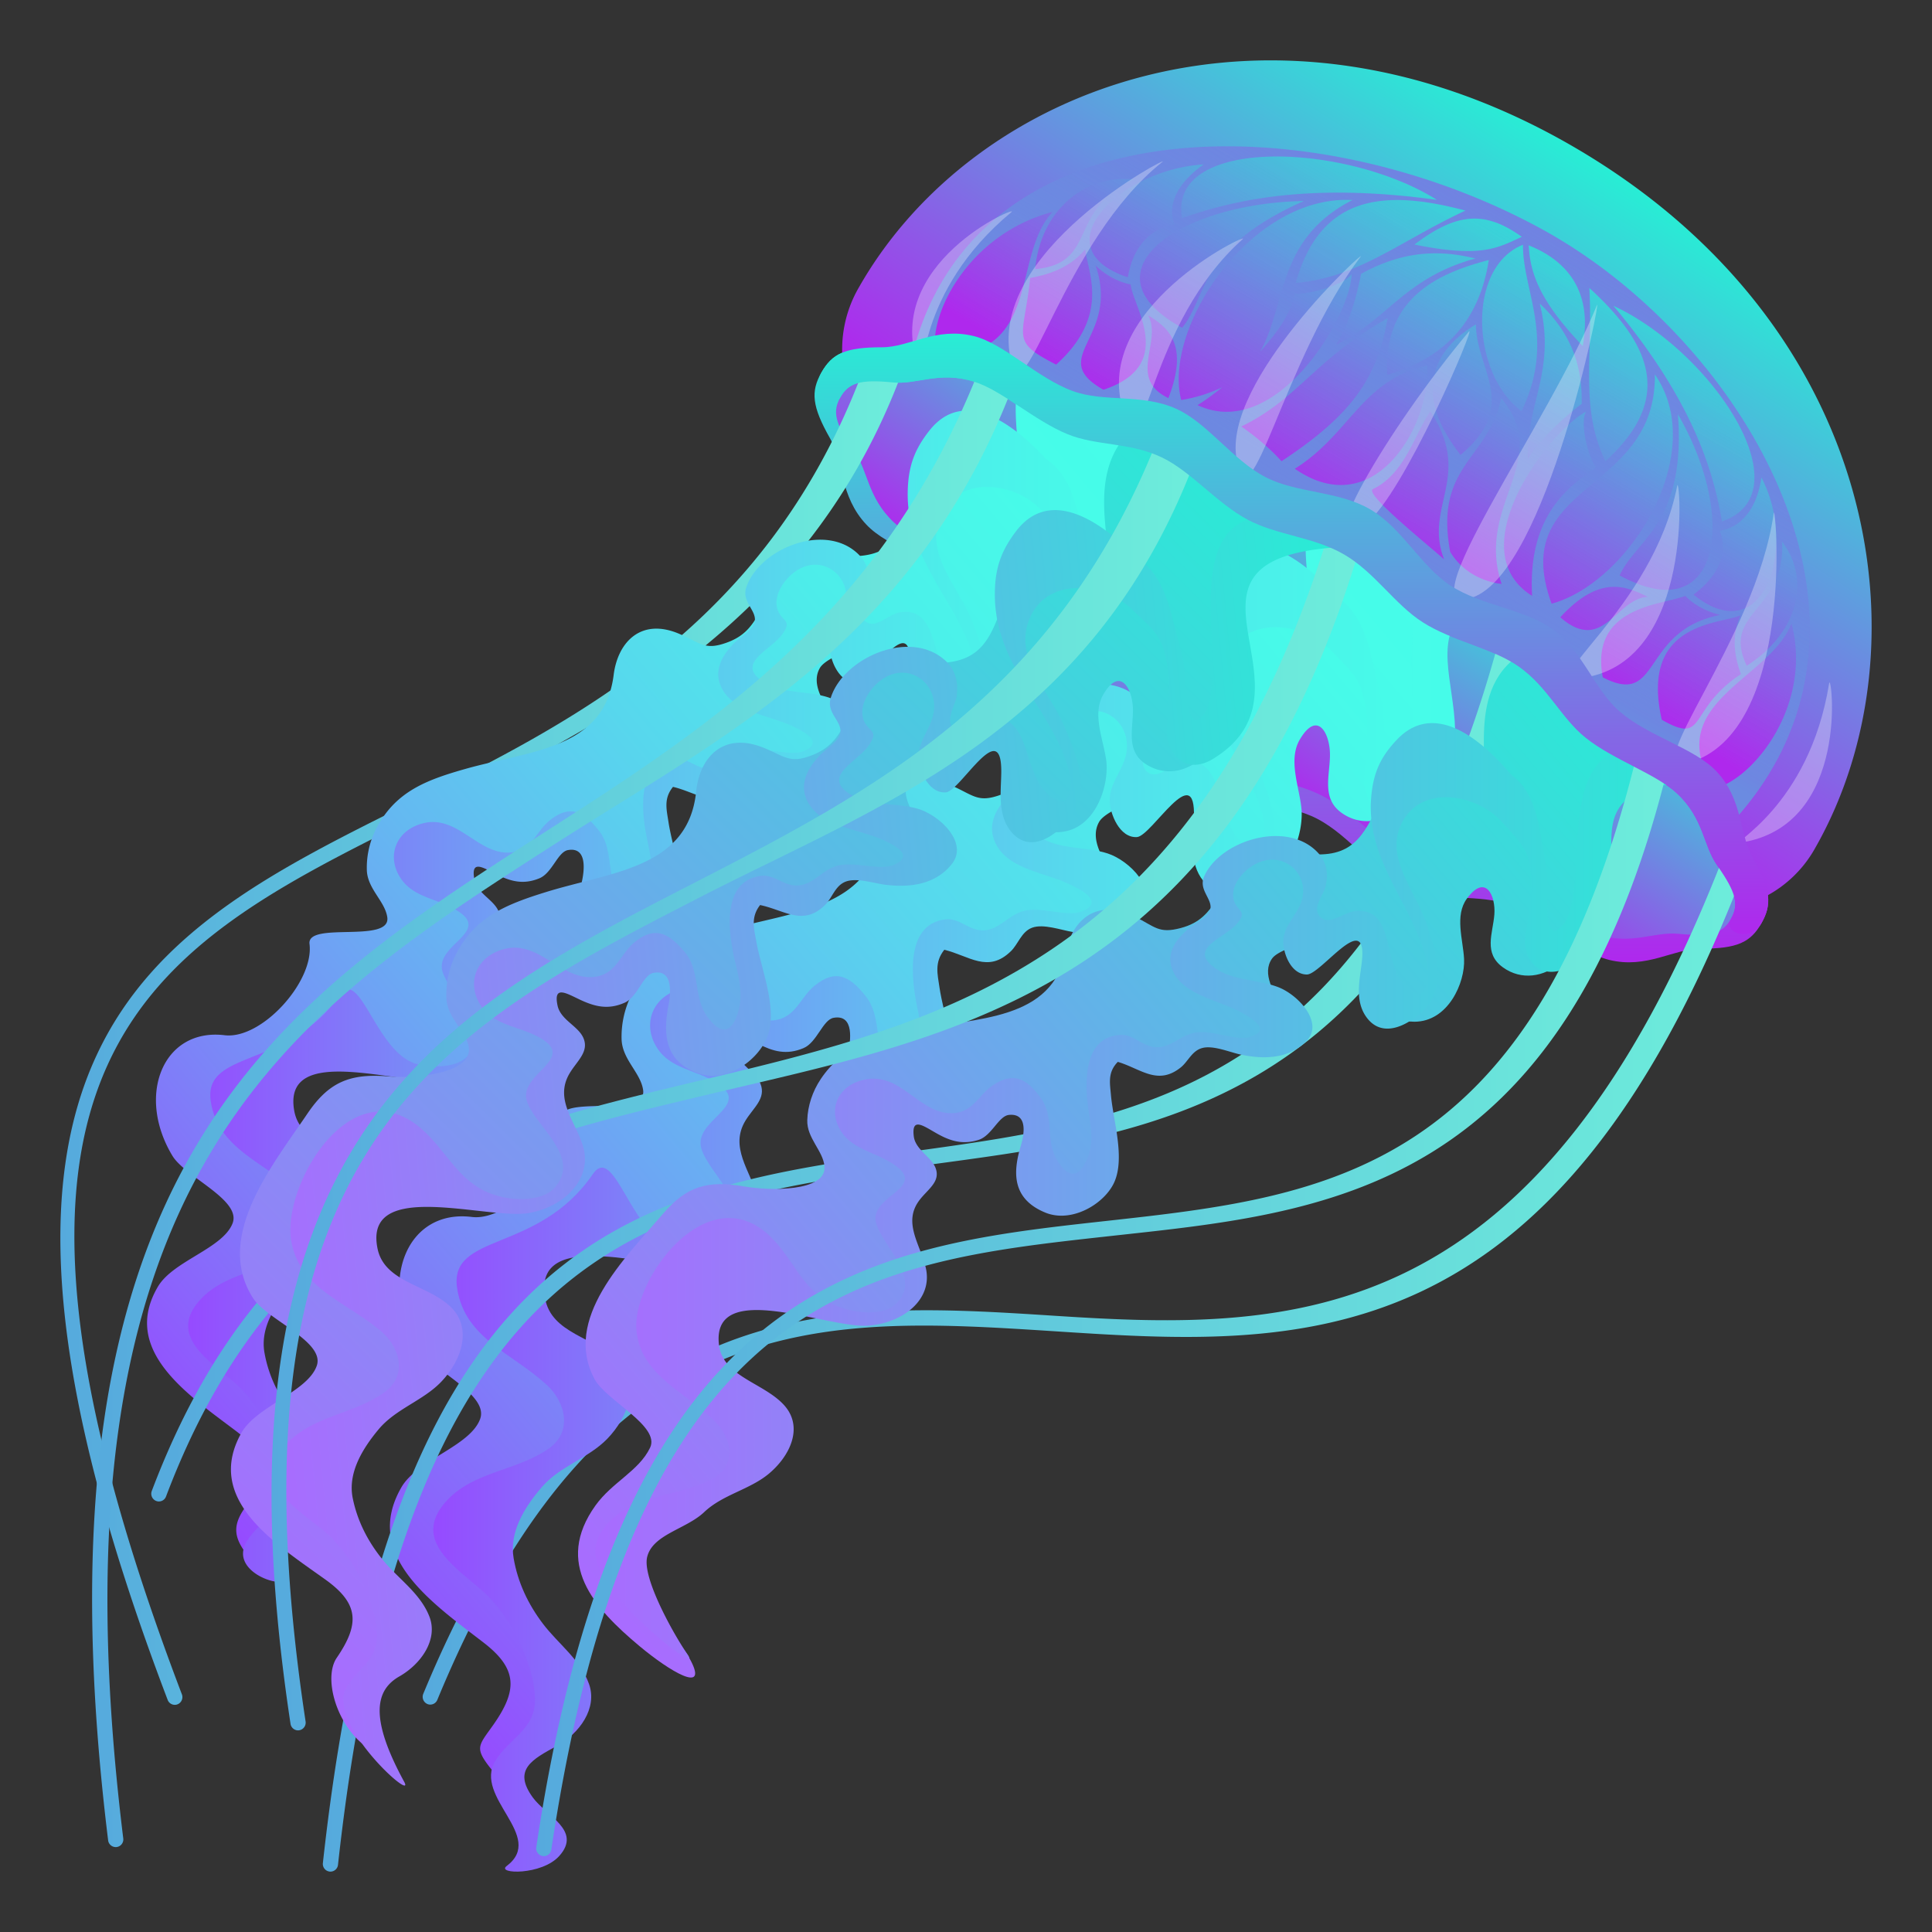 <svg xmlns="http://www.w3.org/2000/svg" xml:space="preserve" style="enable-background:new 0 0 64 64" viewBox="0 0 64 64"><rect x="0" y="0" width="64" height="64" fill="#333333" stroke="none"/><linearGradient id="a" x1="-393.223" x2="-393.223" y1="31.877" y2="11.052" gradientTransform="matrix(-1 0 0 1 -350.445 0)" gradientUnits="userSpaceOnUse"><stop offset="0" style="stop-color:#af28ed"/><stop offset="1" style="stop-color:#28edd5"/></linearGradient><path d="M27.21 12.341c-.356.627-.32 1.116.292 2.19.449.786.31 1.903 1.197 2.847.716.763 2.236 1.15 3.197 1.976.843.722 1.207 1.972 2.21 2.716.92.68 2.381.792 3.416 1.47.972.639 1.587 1.896 2.645 2.516 1.058.62 2.437.531 3.467 1.067 1.096.57 1.921 1.799 2.961 2.266 1.137.51 2.386.206 3.424.585 1.185.433 2.276 1.575 3.286 1.824 1.249.307 2.134-.373 3.03-.372 1.221.002 1.656-.212 2.012-.838.357-.626.321-1.116-.291-2.19-.45-.785-.31-1.903-1.197-2.847-.717-.763-2.236-1.15-3.198-1.975-.842-.723-1.206-1.972-2.21-2.716-.919-.681-2.38-.792-3.415-1.471-.972-.638-1.587-1.895-2.646-2.516-1.057-.62-2.436-.53-3.466-1.066-1.096-.57-1.922-1.8-2.962-2.266-1.137-.511-2.385-.206-3.423-.585-1.185-.433-2.276-1.576-3.286-1.824-1.25-.308-2.134.373-3.03.372-1.222-.002-1.657.211-2.013.838z" style="fill:url(#a)"/><linearGradient id="b" x1="-396.538" x2="-390.976" y1="16.443" y2="24.943" gradientTransform="matrix(-1 0 0 1 -350.445 0)" gradientUnits="userSpaceOnUse"><stop offset="0" style="stop-color:#28edd5"/><stop offset="1" style="stop-color:#af28ed"/></linearGradient><path d="M27.84 13.158c-.266.467-.193.86.449 1.77.47.665.442 1.543 1.318 2.373.708.671 2.104 1.114 3.038 1.856.817.65 1.25 1.678 2.215 2.36.883.623 2.204.84 3.19 1.472.927.595 1.586 1.65 2.589 2.238 1.002.587 2.231.638 3.201 1.156 1.032.55 1.878 1.602 2.851 2.067 1.064.507 2.158.374 3.121.768 1.1.45 2.177 1.456 3.105 1.743 1.147.355 1.882-.109 2.685-.028 1.097.109 1.469-.023 1.734-.49.266-.467.193-.86-.45-1.77-.47-.665-.44-1.543-1.317-2.374-.708-.67-2.105-1.114-3.038-1.856-.817-.65-1.251-1.677-2.215-2.358-.883-.624-2.204-.842-3.19-1.474-.927-.594-1.586-1.65-2.589-2.237-1.002-.587-2.232-.639-3.201-1.156-1.033-.55-1.878-1.603-2.851-2.067-1.064-.507-2.158-.375-3.122-.768-1.1-.45-2.177-1.456-3.104-1.743-1.147-.356-1.882.108-2.685.028-1.097-.11-1.469.022-1.735.49z" style="fill:url(#b)"/><linearGradient id="c" x1="-408.123" x2="-364.446" y1="42.423" y2="42.423" gradientTransform="matrix(-1 0 0 1 -350.445 0)" gradientUnits="userSpaceOnUse"><stop offset="0" style="stop-color:#6deddb"/><stop offset="1" style="stop-color:#56aadd"/></linearGradient><path d="M14.254 56.467a.252.252 0 0 0 .233-.157c5.447-13.178 12.72-12.706 20.422-12.212 8.123.53 16.526 1.067 22.767-15.009.051-.132-.544-.826-.595-.694-6.107 15.73-14.197 15.708-22.14 15.192-7.544-.486-15.335-.988-20.92 12.524a.26.26 0 0 0 .135.336.24.24 0 0 0 .098.02z" style="fill:url(#c)"/><linearGradient id="d" x1="-380.21" x2="-352.445" y1="34.477" y2="34.477" gradientTransform="matrix(-1 0 0 1 -350.445 0)" gradientUnits="userSpaceOnUse"><stop offset="0" style="stop-color:#6deddb"/><stop offset="1" style="stop-color:#56aadd"/></linearGradient><path d="M5.79 56.475a.24.24 0 0 0 .09-.017c.13-.051.196-.2.145-.332-8.065-21.188-1.104-24.65 7.711-29.036 5.603-2.787 12.764-6.04 16.028-14.452.051-.132-1.231-.226-1.28-.094-3.193 8.228-9.45 11.34-14.97 14.087-8.688 4.32-16.193 8.054-7.96 29.68a.252.252 0 0 0 .236.164z" style="fill:url(#d)"/><linearGradient id="e" x1="-261.807" x2="-245.849" y1="-179.643" y2="-129.521" gradientTransform="scale(-1 1) rotate(-32.338 186.224 -443.283)" gradientUnits="userSpaceOnUse"><stop offset="0" style="stop-color:#45ffe8"/><stop offset=".136" style="stop-color:#47fbe9"/><stop offset=".285" style="stop-color:#4dedea"/><stop offset=".441" style="stop-color:#57d7ed"/><stop offset=".601" style="stop-color:#64b9f1"/><stop offset=".764" style="stop-color:#7691f6"/><stop offset=".928" style="stop-color:#8c61fc"/><stop offset="1" style="stop-color:#964aff"/></linearGradient><path d="M16.936 60.004c.139-.669-.41-1.052-.776-1.544-.436-.585-.273-.676.184-1.326.807-1.148.801-1.854-.325-2.721-1.704-1.313-4.022-2.89-2.723-5.142.532-.922 2.27-1.359 2.607-2.26.313-.835-1.649-1.638-2.1-2.403-1.273-2.153-.328-4.561 1.822-4.295 1.292.159 3.128-1.91 2.965-3.252-.1-.817 2.854-.003 2.714-.955-.084-.574-.69-1.006-.713-1.675a3.103 3.103 0 0 1 .37-1.559c.672-1.252 1.717-1.658 3.083-2.051 2.25-.648 4.842-.702 5.166-3.346.145-1.186.97-2.053 2.312-1.454.739.33.876.58 1.626.307.67-.243.914-.638 1.227-1.203.706-1.273.99-2.056 2.693-1.9 1.71.156 2.144-.535 2.636-1.877.52-1.423 1.843-1.748 3.42-1.477.696.12-.842-3.278 1.432-4.745 2.067-1.334 7.934 4.468 6.153 4.069-3.284-.736-3.41 2.826-3.302 4.33.08 1.135-.038 2.193-.94 3.129-.523.542-1.298.755-1.984.301-.719-.475-.433-1.235-.426-1.935.007-.713-.408-1.517-.996-.527-.393.662-.033 1.54.047 2.25.1.876-.401 2.376-1.581 2.46-.917.067-1.495-.504-1.722-1.256-.121-.401.023-1.261-.296-1.568-.443-.425-2.79.308-3.097.844-.674 1.177 1.975 2.71.027 3.153-.618.14-1.131.009-1.723.065-.747.072-1.088.55-1.72.787-.57.214-1.53-.172-2.01.304-.4.396-.215 1.286-.16 1.756.126 1.061.681 3.217-1.207 3.286-2.548.094-.38-2.357-1.587-3.09-.695-.42-1.232.466-1.802.679-.789.295-1.156-.14-1.891-.282-1.144-.222-1.405.47-.764 1.183.712.794 1.234.66.823 1.653-.357.86-.414 1.197-.005 1.998.352.692.618 1.166.293 1.94-.652 1.55-2.868 1.005-4.313.887-.917-.075-1.952-.058-2.69.528-1.005.799-.22 1.672.43 2.414.67.761 1.941 1.782 1.532 2.75-.332.784-1.265 1.349-1.847 1.971-.677.724-1.571 1.347-1.449 2.343.139 1.131.94 2.301 1.5 3.288.666 1.17 1.133 1.623.209 2.605-.488.518-1.247 1.244-1.122 2.563z" style="fill:url(#e)"/><linearGradient id="f" x1="-272.894" x2="-241.773" y1="-161.92" y2="-142.216" gradientTransform="scale(-1 1) rotate(-32.338 186.224 -443.283)" gradientUnits="userSpaceOnUse"><stop offset="0" style="stop-color:#45ffe8"/><stop offset=".136" style="stop-color:#47fbe9"/><stop offset=".285" style="stop-color:#4dedea"/><stop offset=".441" style="stop-color:#57d7ed"/><stop offset=".601" style="stop-color:#64b9f1"/><stop offset=".764" style="stop-color:#7691f6"/><stop offset=".928" style="stop-color:#8c61fc"/><stop offset="1" style="stop-color:#964aff"/></linearGradient><path d="M18.525 61.483c.762-.846-.423-1.32-.874-1.938-.675-.926-.022-1.26.795-1.71.762-.419 1.348-1.254 1.067-2.047-.291-.82-1.02-1.33-1.527-1.998-.494-.65-.834-1.374-.971-2.17-.148-.859.345-1.673.934-2.358.602-.7 1.534-.95 2.162-1.594.703-.721 1.11-1.838.352-2.6-.768-.77-2.2-.893-2.406-2.058-.437-2.472 3.766-.875 5.17-1.1 1.206-.193 2.181-1.144 1.86-2.287-.243-.859-.926-1.624-.392-2.502.26-.427.688-.731.498-1.216-.166-.426-.756-.644-.848-1.149-.129-.713.302-.418.767-.179.497.255.944.381 1.506.143.447-.189.638-.94.997-1.004.705-.126.552.807.486 1.12-.206.974-.202 1.983 1.015 2.416.948.336 2.046-.476 2.333-1.305.326-.942-.19-2.299-.328-3.24-.064-.438-.172-.828.16-1.244.816.193 1.444.792 2.208.045.244-.238.346-.644.7-.776.372-.14.968.08 1.341.14.852.133 1.708.034 2.272-.657.595-.729-.385-1.709-1.111-1.944-.767-.249-1.651-.105-2.329-.601-.853-.626.316-1.074.714-1.616.405-.553-.002-.468-.145-.915-.133-.412.124-.908.47-1.225.948-.87 2.096-.05 1.913 1.023-.1.581-.562.985-.554 1.587.005.424.326 1.244.904 1.205.49-.034 1.958-2.626 1.886-.632-.024.664-.175 1.486.31 2.082.617.76 1.488.148 1.964-.432.762-.93.287-2.18-.09-3.164-.49-1.276-1.704-2.435-1.093-3.807.638-1.433 2.56-1.164 3.467-.208.383.403.827.764 1.002 1.302.31.956.144 1.882.079 2.85-.055.818.562 1.675 1.555 1.082 3.878-2.317-1.95-6.923 4.315-7.2.273-.012.047-.483-.154-.676-6.291-2.44-3.093 5.195-4.583 6.47-.52.446-.432-1.546-.535-2.058-.05-.253-.102-.493-.158-.738-.065-.289-.13-.57-.199-.859-.17-.71-.453-1.514-1.124-1.96-1.192-1.316-2.885-2.539-4.068-1.016-.517.665-.726 1.244-.758 2.077-.058 1.474.54 2.567 1.276 3.85.397.69 1.647 2.775.903 3.48-1.566-.352-.836-3.128-2.41-2.936-.45.055-.906.65-1.263.316-.322-.3.069-.837.116-1.138.063-.407.01-.848-.285-1.173-1.146-1.262-3.506-.286-3.975 1.108-.166.494.302.783.3 1.152-.003.345-.477.582-.738.854-.472.494-.747 1.078-.357 1.703.464.745 1.577.858 2.357 1.221.44.205 1.19.602.431.914-.467.193-1.333-.163-1.901-.022-.504.124-.764.553-1.24.637-.546.096-.877-.41-1.365-.354-1.41.158-1.108 2.11-.946 2.908.138.684.275 1.25.021 1.913-.242.632-.609.6-1.007-.01-.462-.708-.182-1.585-.715-2.26-.524-.663-.991-.932-1.71-.343-.462.38-.623 1.07-1.35 1.138-1.131.106-1.842-1.34-3.046-1.043-.93.228-1.282 1.098-.869 1.855.456.837 1.384.8 2.119 1.316 1.047.735-.882 1.185-.589 2.13.276.887 1.81 1.97.857 3.008-.373.407-1.171.407-1.708.285-1.471-.334-2.02-3.521-2.751-2.453-1.815 2.65-4.803 1.909-4.487 3.81.271 1.634 1.796 2.103 2.952 3.156.627.57.882 1.541.093 2.11-1.055.76-2.546.758-3.442 1.79-1.11 1.276.356 2.151 1.282 2.984.898.807 1.648 2.359 1.69 3.495.037 1.038-.848 1.327-1.312 2.084-.745 1.213 1.678 2.504.373 3.487-.357.269 1.16.315 1.74-.33z" style="fill:url(#f)"/><linearGradient id="g" x1="-250.116" x2="-235.23" y1="-178.36" y2="-131.602" gradientTransform="scale(-1 1) rotate(-32.338 186.224 -443.283)" gradientUnits="userSpaceOnUse"><stop offset="0" style="stop-color:#45ffe8"/><stop offset=".136" style="stop-color:#47fbe9"/><stop offset=".285" style="stop-color:#4dedea"/><stop offset=".441" style="stop-color:#57d7ed"/><stop offset=".601" style="stop-color:#64b9f1"/><stop offset=".764" style="stop-color:#7691f6"/><stop offset=".928" style="stop-color:#8c61fc"/><stop offset="1" style="stop-color:#964aff"/></linearGradient><path d="M8.167 51.48c-.413-.544-.477-.943-.044-1.548.765-1.066.76-1.723-.308-2.53-1.617-1.22-3.816-2.686-2.584-4.78.504-.857 2.153-1.263 2.474-2.1.297-.777-1.565-1.524-1.994-2.236-1.207-2.001-.31-4.24 1.73-3.993 1.225.148 2.968-1.776 2.812-3.023-.094-.76 2.708-.003 2.576-.888-.08-.534-.656-.935-.677-1.557a2.84 2.84 0 0 1 .35-1.45c.638-1.164 1.63-1.541 2.926-1.907 2.134-.602 4.593-.652 4.9-3.11.139-1.103.922-1.909 2.195-1.352.7.306.83.539 1.542.285.635-.226.867-.593 1.164-1.118.67-1.184.94-1.911 2.555-1.767 1.623.146 2.035-.497 2.5-1.745.495-1.323 1.75-1.625 3.246-1.373.66.111-.8-3.048 1.358-4.412 1.962-1.24 7.528 4.154 5.837 3.783-3.115-.684-3.234 2.628-3.133 4.026.077 1.056-.036 2.039-.892 2.909-.496.504-1.23.702-1.881.28-.682-.442-.41-1.148-.405-1.8.007-.662-.386-1.41-.944-.489-.373.616-.032 1.432.045 2.092.094.814-.381 2.21-1.501 2.288-.87.061-1.418-.47-1.633-1.168-.115-.373.021-1.173-.281-1.458-.42-.396-2.647.286-2.938.785-.64 1.093 1.874 2.518.025 2.93-.586.13-1.073.009-1.634.061-.71.067-1.032.511-1.633.732-.54.198-1.45-.16-1.906.282-.38.369-.204 1.196-.151 1.633.119.987.645 2.99-1.146 3.055-2.417.087-.36-2.191-1.506-2.872-.659-.392-1.168.432-1.71.63-.748.275-1.096-.13-1.794-.262-1.085-.206-1.332.437-.724 1.1.676.739 1.17.614.78 1.537-.338.8-.392 1.113-.004 1.858.334.643.587 1.084.278 1.803-.618 1.442-2.721.935-4.092.825-.87-.07-1.852-.054-2.552.491-.953.743-.209 1.555.409 2.244.634.708 1.84 1.657 1.453 2.557-.315.729-1.2 1.254-1.753 1.833-.642.673-1.49 1.252-1.375 2.179.132 1.051.893 2.139 1.424 3.056.631 1.089 1.075 1.509.198 2.422-.463.481-1.235 1.718-1.582 1.261z" style="fill:url(#g)"/><linearGradient id="h" x1="-260.678" x2="-231.153" y1="-162.505" y2="-143.811" gradientTransform="scale(-1 1) rotate(-32.338 186.224 -443.283)" gradientUnits="userSpaceOnUse"><stop offset="0" style="stop-color:#45ffe8"/><stop offset=".136" style="stop-color:#47fbe9"/><stop offset=".285" style="stop-color:#4dedea"/><stop offset=".441" style="stop-color:#57d7ed"/><stop offset=".601" style="stop-color:#64b9f1"/><stop offset=".764" style="stop-color:#7691f6"/><stop offset=".928" style="stop-color:#8c61fc"/><stop offset="1" style="stop-color:#964aff"/></linearGradient><path d="M9.363 52.174c-.641-.861-.021-1.171.754-1.59.723-.389 1.28-1.165 1.012-1.902-.276-.762-.968-1.237-1.449-1.858-.468-.605-.79-1.277-.92-2.019-.14-.797.326-1.554.886-2.191.57-.65 1.455-.884 2.05-1.482.667-.67 1.054-1.71.334-2.417-.729-.716-2.087-.83-2.282-1.914-.415-2.299 3.573-.813 4.904-1.022 1.145-.18 2.07-1.064 1.764-2.127-.23-.798-.877-1.51-.37-2.326.246-.397.652-.68.472-1.131-.158-.395-.717-.598-.804-1.068-.123-.663.286-.388.727-.166.472.237.895.354 1.429.133.424-.176.605-.875.946-.934.669-.117.524.75.461 1.04-.196.907-.192 1.846.963 2.247.9.313 1.94-.442 2.213-1.212.31-.876-.18-2.138-.31-3.012-.062-.408-.164-.77.151-1.157.774.179 1.37.736 2.095.042.23-.222.328-.6.663-.722.354-.13.919.075 1.273.13.808.123 1.62.031 2.155-.61.565-.679-.365-1.59-1.054-1.808-.728-.232-1.566-.098-2.209-.56-.81-.58.3-.997.677-1.502.385-.514-.001-.434-.138-.85-.126-.384.118-.845.446-1.14.9-.807 1.99-.046 1.815.952-.094.54-.533.916-.525 1.476.005.394.309 1.156.858 1.12.464-.032 1.857-2.442 1.789-.587-.023.617-.166 1.381.293 1.935.586.706 1.413.137 1.864-.402.724-.864.272-2.027-.085-2.941-.464-1.186-1.617-2.264-1.038-3.54.606-1.332 2.429-1.082 3.29-.193.363.374.785.71.95 1.21.295.889.137 1.75.075 2.65-.052.76.534 1.558 1.476 1.006 3.679-2.154-1.85-6.436 4.094-6.694.259-.01.044-.45-.146-.628-5.969-2.269-2.934 4.83-4.348 6.016-.493.413-.41-1.438-.508-1.915a28.776 28.776 0 0 0-.15-.686c-.062-.269-.122-.53-.188-.798-.162-.66-.43-1.408-1.067-1.823-1.13-1.223-2.737-2.36-3.86-.945-.49.62-.688 1.158-.719 1.932-.054 1.37.512 2.387 1.21 3.58.377.641 1.563 2.58.858 3.234-1.486-.327-.794-2.907-2.286-2.729-.427.051-.86.605-1.2.294-.305-.28.066-.778.111-1.058.06-.378.01-.788-.27-1.091-1.087-1.173-3.327-.266-3.771 1.03-.158.46.286.728.284 1.072-.003.32-.452.54-.7.793-.448.46-.709 1.003-.339 1.584.44.692 1.497.797 2.237 1.135.417.19 1.129.56.409.85-.444.179-1.265-.152-1.804-.021-.478.116-.725.514-1.177.592-.518.09-.832-.38-1.295-.329-1.337.147-1.05 1.963-.897 2.704.13.636.26 1.163.02 1.779-.23.587-.578.557-.956-.01-.438-.658-.172-1.473-.678-2.1-.497-.617-.94-.868-1.621-.32-.44.353-.593.995-1.283 1.058-1.072.099-1.746-1.245-2.89-.97-.881.212-1.215 1.022-.823 1.725.433.779 1.313.744 2.01 1.223.993.684-.837 1.102-.558 1.981.261.825 1.717 1.832.813 2.797-.355.378-1.112.378-1.62.265-1.397-.311-1.917-3.274-2.611-2.281-1.722 2.465-4.557 1.775-4.257 3.543.258 1.519 1.704 1.955 2.801 2.933.595.53.836 1.433.088 1.961-1.001.707-2.416.706-3.266 1.665-1.053 1.187.338 2 1.217 2.774.852.75 1.563 2.194 1.602 3.25.036.965-.804 1.234-1.244 1.938-.706 1.128 1.605 1.707 1.177 1.132z" style="fill:url(#h)"/><linearGradient id="i" x1="-401.153" x2="-361.139" y1="41.464" y2="41.464" gradientTransform="matrix(-1 0 0 1 -350.445 0)" gradientUnits="userSpaceOnUse"><stop offset="0" style="stop-color:#6deddb"/><stop offset="1" style="stop-color:#56aadd"/></linearGradient><path d="M10.947 62a.253.253 0 0 0 .25-.228c2.284-20.8 10.458-21.93 19.113-23.124 7.774-1.073 16.306-1.704 20.397-17.09.037-.136-.944-.747-.98-.611C45.722 36.003 37.853 37.09 30.242 38.14c-8.855 1.223-17.22 2.377-19.546 23.576a.254.254 0 0 0 .25.284z" style="fill:url(#i)"/><linearGradient id="j" x1="-243.006" x2="-232.111" y1="-196.993" y2="-152.228" gradientTransform="scale(-1 1) rotate(-36.321 185.211 -376.233)" gradientUnits="userSpaceOnUse"><stop offset="0" style="stop-color:#28edd5"/><stop offset="1" style="stop-color:#a96bff"/></linearGradient><path d="M21.187 54.532c-1.53-1.277-2.83-2.744-1.464-4.657.56-.783 1.436-1.14 1.811-1.916.348-.721-1.457-1.563-1.837-2.272-1.07-1.994.99-3.989 2.27-5.484.77-.899 1.462-1.12 2.72-.896.769.137 2.699.185 2.625-.67-.044-.514-.59-.936-.57-1.532.015-.477.174-.952.445-1.358.713-1.067 1.726-1.359 3.041-1.618 2.166-.426 4.62-.304 5.09-2.628.21-1.043 1.043-1.757 2.275-1.138.678.341.792.572 1.518.38.648-.172.903-.507 1.234-.987.746-1.083 1.062-1.759 2.662-1.509 1.608.252 2.06-.333 2.607-1.492.58-1.228 1.85-1.43 3.325-1.085.65.152-.594-2.963 1.646-4.116 2.036-1.047 7.223 4.486 5.564 4.015-3.059-.869-3.397 2.283-3.389 3.625.006 1.012-.171 1.943-1.082 2.713-.527.447-1.272.585-1.893.137-.65-.469-.333-1.124-.283-1.745.05-.632-.291-1.372-.909-.532-.412.561-.126 1.363-.094 1.999.04.783-.526 2.081-1.647 2.08-.87-.003-1.381-.548-1.55-1.23-.09-.363.1-1.117-.182-1.41-.393-.406-2.656.09-2.98.545-.71 1 1.7 2.534-.17 2.799-.591.084-1.069-.066-1.631-.055-.711.014-1.062.416-1.675.585-.552.152-1.435-.254-1.918.137-.403.325-.283 1.127-.26 1.548.054.95.445 2.898-1.344 2.835-2.414-.084-.213-2.116-1.309-2.845-.63-.42-1.193.332-1.745.484-.764.21-1.084-.2-1.77-.375-1.068-.273-1.357.324-.795 1 .624.75 1.126.666.675 1.52-.39.739-.464 1.034-.128 1.772.291.637.513 1.075.158 1.74-.712 1.334-2.773.704-4.132.504-.862-.127-1.84-.18-2.575.291-.998.643-.31 1.47.259 2.17.585.72 1.724 1.71 1.277 2.54-.362.674-1.427.939-2.015 1.453-.685.598-2.617.587-2.563 1.48.062 1.012 1.943 2.782 2.412 3.694.556 1.083-.693.348-1.704-.496z" style="fill:url(#j)"/><linearGradient id="k" x1="-255.834" x2="-226.135" y1="-184.513" y2="-162.68" gradientTransform="scale(-1 1) rotate(-36.321 185.211 -376.233)" gradientUnits="userSpaceOnUse"><stop offset="0" style="stop-color:#28edd5"/><stop offset="1" style="stop-color:#a96bff"/></linearGradient><path d="M22.765 54.788c-.426-.61-1.498-2.509-1.327-3.21.183-.753 1.291-.92 1.891-1.489.611-.58 1.508-.742 2.141-1.271.71-.594 1.163-1.558.493-2.283-.678-.734-2.023-.938-2.146-1.985-.261-2.222 3.613-.529 4.954-.636 1.152-.092 2.133-.871 1.899-1.906-.176-.778-.775-1.502-.216-2.246.272-.362.696-.604.547-1.046-.131-.389-.676-.621-.731-1.075-.078-.641.311-.35.736-.109.454.26.868.4 1.414.227.435-.139.661-.793 1.005-.826.674-.065.472.752.39 1.025-.255.85-.314 1.747.81 2.21.876.361 1.963-.287 2.286-1.003.366-.815-.037-2.052-.11-2.896-.034-.393-.112-.746.228-1.093.759.224 1.316.797 2.084.185.245-.195.367-.549.71-.643.36-.1.91.136 1.258.212.798.174 1.613.143 2.188-.433.608-.607-.258-1.541-.93-1.798-.71-.27-1.554-.201-2.164-.686-.768-.611.365-.932.774-1.387.418-.464.028-.415-.08-.82-.1-.376.173-.799.52-1.057.95-.709 1.985.093 1.745 1.034-.13.509-.592.836-.622 1.371-.02.376.231 1.125.78 1.128.465.003 2.013-2.2 1.822-.436-.063.588-.257 1.307.164 1.867.536.714 1.398.23 1.883-.254.779-.774.406-1.915.11-2.813-.383-1.164-1.46-2.272-.798-3.45.692-1.229 2.492-.863 3.29.045.338.382.735.732.867 1.22.234.87.02 1.68-.101 2.534-.103.722.428 1.523 1.403 1.062 3.808-1.8-1.416-6.27 4.523-6.103.259.007.074-.426-.104-.61-5.796-2.579-3.244 4.405-4.731 5.44-.519.36-.313-1.402-.379-1.863a26.028 26.028 0 0 0-.103-.665 53.682 53.682 0 0 0-.135-.775c-.118-.64-.335-1.373-.942-1.813-1.045-1.246-2.57-2.442-3.782-1.17-.53.557-.763 1.057-.845 1.794-.145 1.304.351 2.313.968 3.5.333.638 1.385 2.57.639 3.146-1.459-.415-.597-2.83-2.096-2.763-.428.02-.897.517-1.214.197-.286-.288.117-.738.18-1.002.085-.356.063-.751-.197-1.06-1.005-1.194-3.296-.484-3.825.722-.187.427.237.715.212 1.042-.024.306-.487.485-.75.71-.477.406-.773.907-.443 1.487.393.691 1.438.865 2.153 1.238.403.211 1.087.613.35.84-.453.14-1.25-.233-1.795-.146-.484.078-.756.441-1.212.484-.522.05-.803-.42-1.268-.404-1.342.048-1.177 1.8-1.074 2.518.089.616.184 1.128-.097 1.699-.268.544-.613.491-.952-.076-.393-.658-.074-1.417-.536-2.051-.454-.623-.88-.893-1.594-.417-.46.306-.656.908-1.348.92-1.075.02-1.657-1.309-2.814-1.126-.893.141-1.279.89-.936 1.59.38.772 1.259.8 1.922 1.306.944.72-.907.993-.688 1.852.206.805 1.59 1.867.624 2.725-.378.336-1.132.283-1.632.14-1.37-.394-1.61-1.51-2.449-2.358-2.08-2.102-4.657 1.378-4.476 3.086.156 1.467 1.568 1.984 2.596 2.994.557.547.737 1.425-.043 1.877-1.044.605-2.453.506-3.364 1.362-1.128 1.06-.295 1.985.444 2.863.716.852 2.483 2.227 2.046 1.601z" style="fill:url(#k)"/><linearGradient id="l" x1="-383.936" x2="-353.495" y1="36.643" y2="36.643" gradientTransform="matrix(-1 0 0 1 -350.445 0)" gradientUnits="userSpaceOnUse"><stop offset="0" style="stop-color:#6deddb"/><stop offset="1" style="stop-color:#56aadd"/></linearGradient><path d="m3.832 61.188.032-.002a.255.255 0 0 0 .219-.287C1.379 38.886 9.587 33.611 18.277 28.025c5.62-3.613 11.963-6.7 15.213-15.076.051-.132-.952-.969-1.002-.837-3.19 8.221-8.93 11.911-14.482 15.48C9.178 33.265.84 38.626 3.582 60.963a.253.253 0 0 0 .25.224z" style="fill:url(#l)"/><linearGradient id="m" x1="-395.554" x2="-355.455" y1="33.425" y2="33.425" gradientTransform="matrix(-1 0 0 1 -350.445 0)" gradientUnits="userSpaceOnUse"><stop offset="0" style="stop-color:#6deddb"/><stop offset="1" style="stop-color:#56aadd"/></linearGradient><path d="M5.264 49.738a.252.252 0 0 0 .236-.165c3.756-9.929 10.588-11.559 17.822-13.284 8.333-1.988 17.402-3.39 21.786-18.362.04-.136-.896-.935-.936-.8C39.87 31.814 31.4 33.836 23.207 35.79c-7.368 1.758-14.327 3.419-18.179 13.6a.257.257 0 0 0 .236.349z" style="fill:url(#m)"/><linearGradient id="n" x1="-405.717" x2="-368.206" y1="43.193" y2="43.193" gradientTransform="matrix(-1 0 0 1 -350.445 0)" gradientUnits="userSpaceOnUse"><stop offset="0" style="stop-color:#6deddb"/><stop offset="1" style="stop-color:#56aadd"/></linearGradient><path d="M18.014 61.487c.124 0 .231-.09.25-.218 2.781-18.587 10.384-19.427 18.432-20.314 7.16-.79 15.105-1.324 18.576-15.624.033-.137-.999-.543-1.032-.404-3.386 13.95-10.289 14.712-17.598 15.519-7.884.869-16.038 1.768-18.877 20.747a.256.256 0 0 0 .25.294z" style="fill:url(#n)"/><linearGradient id="o" x1="-260.359" x2="-248.196" y1="-172.025" y2="-122.047" gradientTransform="scale(-1 1) rotate(-30.91 187.69 -472.584)" gradientUnits="userSpaceOnUse"><stop offset="0" style="stop-color:#28edd5"/><stop offset="1" style="stop-color:#a96bff"/></linearGradient><path d="M11.989 57.752c-.885-.752-1.266-2.201-.834-2.835.763-1.118.741-1.794-.38-2.595-1.698-1.212-4.002-2.661-2.783-4.849.5-.895 2.19-1.357 2.5-2.227.287-.807-1.651-1.526-2.111-2.246-1.294-2.028.629-4.374 1.8-6.106.704-1.04 1.394-1.347 2.71-1.235.803.069 2.793-.076 2.634-.983-.096-.547-.699-.944-.736-1.584a2.92 2.92 0 0 1 .326-1.5c.628-1.215 1.642-1.63 2.97-2.041 2.185-.677 4.72-.794 4.976-3.332.115-1.138.903-1.988 2.23-1.45.73.297.87.532 1.597.253.65-.25.88-.634 1.173-1.182.661-1.236.92-1.992 2.59-1.886 1.678.106 2.086-.566 2.536-1.863.477-1.374 1.763-1.719 3.313-1.5.683.097-.9-3.114 1.292-4.575 1.992-1.329 7.864 4.072 6.112 3.735-3.23-.62-3.27 2.79-3.131 4.227.105 1.084.013 2.098-.848 3.016-.5.532-1.252.756-1.934.34-.714-.437-.452-1.171-.461-1.841-.01-.682-.433-1.44-.986-.478-.37.643.003 1.473.098 2.15.117.835-.339 2.283-1.491 2.395-.896.086-1.474-.446-1.713-1.159-.128-.38-.007-1.207-.326-1.492-.443-.396-2.722.366-3.01.886-.633 1.142 1.994 2.541.098 3.015-.6.15-1.106.037-1.683.107-.73.087-1.052.553-1.666.796-.552.219-1.5-.126-1.959.341-.382.39-.181 1.236-.116 1.685.148 1.011.74 3.059-1.106 3.173-2.49.155-.425-2.245-1.623-2.914-.69-.386-1.194.476-1.748.694-.764.303-1.134-.104-1.856-.222-1.124-.183-1.363.486-.72 1.152.715.742 1.222.6.842 1.56-.328.831-.377 1.155.041 1.912.361.652.632 1.1.332 1.847-.602 1.5-2.783 1.035-4.2.959-.898-.048-1.91-.006-2.619.574-.964.789-.177 1.605.477 2.297.672.712 1.94 1.656 1.561 2.592-.307.759-1.206 1.322-1.761 1.933-.646.71-1.507 1.328-1.364 2.278.161 1.078.972 2.177 1.543 3.107.678 1.103 1.145 1.523.263 2.486-.465.508-.399 2.968-.849 2.585z" style="fill:url(#o)"/><linearGradient id="p" x1="-274.1" x2="-243.43" y1="-156.36" y2="-133.813" gradientTransform="scale(-1 1) rotate(-30.91 187.69 -472.584)" gradientUnits="userSpaceOnUse"><stop offset="0" style="stop-color:#28edd5"/><stop offset="1" style="stop-color:#a96bff"/></linearGradient><path d="M13.388 59.022c-1.159-2.126-.95-3.036-.161-3.487.736-.42 1.29-1.234.997-1.985-.303-.777-1.03-1.247-1.54-1.873-.498-.61-.847-1.293-1-2.052-.164-.817.3-1.608.86-2.279.573-.684 1.48-.948 2.079-1.58.671-.707 1.044-1.786.284-2.495-.769-.717-2.172-.799-2.4-1.908-.485-2.354 3.664-.933 5.032-1.183 1.176-.216 2.108-1.15 1.767-2.235-.257-.816-.943-1.53-.44-2.384.244-.415.656-.717.46-1.176-.173-.403-.756-.596-.857-1.077-.142-.679.286-.407.746-.191.493.231.932.34 1.477.099.433-.193.602-.916.952-.987.687-.138.56.759.502 1.06-.18.936-.153 1.902 1.048 2.284.935.298 1.99-.506 2.252-1.306.298-.91-.238-2.195-.395-3.091-.073-.418-.187-.788.128-1.195.803.164 1.431.722 2.162-.013.232-.234.323-.624.666-.76.361-.143.949.053 1.315.1.837.105 1.672-.011 2.208-.686.566-.713-.416-1.625-1.132-1.832-.756-.218-1.617-.058-2.291-.516-.85-.576.284-1.034.66-1.563.385-.54-.012-.448-.163-.871-.139-.392.101-.873.432-1.185.909-.855 2.05-.102 1.895.93-.083.559-.527.957-.505 1.533.015.405.347 1.181.912 1.129.478-.045 1.855-2.562 1.83-.652-.007.636-.136 1.426.351 1.983.621.71 1.46.104 1.912-.463.725-.908.23-2.093-.16-3.024-.508-1.208-1.724-2.286-1.158-3.614.592-1.387 2.478-1.179 3.388-.287.384.376.827.71 1.01 1.22.326.906.184 1.796.142 2.724-.035.783.59 1.588 1.547.995 3.74-2.315-2.067-6.572 4.056-6.996.267-.019.035-.464-.166-.643-6.21-2.174-2.907 5.048-4.335 6.306-.498.439-.458-1.469-.57-1.956a57.305 57.305 0 0 0-.386-1.518c-.184-.675-.479-1.437-1.145-1.847-1.196-1.228-2.88-2.355-4.003-.868-.491.65-.682 1.209-.695 2.006-.022 1.411.587 2.442 1.337 3.65.404.65 1.675 2.613.964 3.306-1.54-.297-.89-2.97-2.425-2.747-.439.064-.872.645-1.23.334-.321-.279.05-.802.089-1.091.052-.39-.01-.811-.306-1.115-1.15-1.177-3.437-.185-3.863 1.16-.151.478.313.742.319 1.096.005.33-.453.568-.702.835-.451.484-.706 1.05-.31 1.639.47.7 1.562.78 2.334 1.108.435.185 1.178.545.443.863-.454.196-1.309-.122-1.861.027-.49.131-.735.548-1.2.64-.531.106-.866-.368-1.342-.303-1.376.187-1.035 2.047-.86 2.806.152.65.299 1.189.066 1.83-.222.61-.582.588-.986.014-.468-.664-.214-1.51-.751-2.142-.528-.621-.991-.867-1.68-.285-.444.375-.586 1.039-1.296 1.123-1.104.13-1.832-1.234-3.004-.92-.904.24-1.228 1.083-.807 1.796.466.79 1.372.73 2.103 1.204 1.041.677-.836 1.157-.527 2.054.29.841 1.817 1.838.908 2.855-.357.399-1.137.419-1.665.316-1.447-.283-1.803-1.454-2.748-2.277-2.345-2.04-4.655 1.949-4.302 3.76.303 1.555 1.805 1.966 2.96 2.943.626.53.898 1.452.14 2.015-1.015.754-2.474.79-3.327 1.8-1.057 1.25.398 2.05 1.323 2.822.897.75 1.666 2.215 1.733 3.301.06.991-.567 1.13-1.004 1.866-.7 1.18 2.31 3.864 1.909 3.126z" style="fill:url(#p)"/><linearGradient id="q" x1="-389.956" x2="-359.439" y1="35.858" y2="35.858" gradientTransform="matrix(-1 0 0 1 -350.445 0)" gradientUnits="userSpaceOnUse"><stop offset="0" style="stop-color:#6deddb"/><stop offset="1" style="stop-color:#56aadd"/></linearGradient><path d="M9.873 57.321a.256.256 0 0 0 .25-.295C7.231 37.925 14.627 34.124 23.19 29.721c6.026-3.097 12.895-5.447 16.32-14.272.05-.132-1.058-1.175-1.109-1.042-3.354 8.645-9.498 11.802-15.439 14.857-8.375 4.305-16.285 8.372-13.338 27.84a.254.254 0 0 0 .25.217z" style="fill:url(#q)"/><linearGradient id="r" x1="-403.291" x2="-393.26" y1="5.39" y2="21.107" gradientTransform="matrix(-1 0 0 1 -350.445 0)" gradientUnits="userSpaceOnUse"><stop offset="0" style="stop-color:#28edd5"/><stop offset="1" style="stop-color:#af28ed"/></linearGradient><path d="M28.453 9.518c3.8-6.68 13.711-10.493 23.746-4.613s11.736 16.499 7.936 23.178a4 4 0 0 1-2.017 1.782c-1.65-5.564-5.253-5.18-12.555-11.677-7.403-3.793-13.344-6.772-17.627-6.05a4.09 4.09 0 0 1 .517-2.62z" style="fill:url(#r)"/><linearGradient id="s" x1="-401.303" x2="-395.053" y1="7.241" y2="17.991" gradientTransform="matrix(-1 0 0 1 -350.445 0)" gradientUnits="userSpaceOnUse"><stop offset="0" style="stop-color:#28edd5;stop-opacity:.5"/><stop offset="1" style="stop-color:#af28ed"/></linearGradient><path d="M51.123 7.616c6.82 3.759 12.593 13.59 5.758 20.138-1.69-3.619-9.422-8.864-12.62-10.305-3.35-1.51-10.788-6.066-14.126-5.339 1.903-8.831 13.408-8.67 20.988-4.494z" style="fill:url(#s)"/><linearGradient id="t" x1="-401.276" x2="-394.838" y1="7.354" y2="18.354" gradientTransform="matrix(-1 0 0 1 -350.445 0)" gradientUnits="userSpaceOnUse"><stop offset="0" style="stop-color:#af28ed;stop-opacity:.5"/><stop offset="1" style="stop-color:#28edd5;stop-opacity:.5"/></linearGradient><path d="M30.136 12.11c3.337-.727 10.775 3.83 14.125 5.339 3.198 1.44 10.93 6.686 12.62 10.305 6.835-6.549 1.062-16.38-5.758-20.138-7.58-4.177-19.085-4.337-20.987 4.495zm7.416-6.17c-2.213 1.034-1.17 2.788-3.261 2.974.174-1.904 1.6-3.133 3.261-2.973zm2.318-.492c-1.471 1.049-.959 1.991-.959 1.991s-1.268.079-1.55 1.745c-2.919-.965-.244-3.58 2.51-3.736zm3.32 1.211c-3.522 1.564-3.194 3.197-4.03 4.196-3.35-1.817-.146-4.12 4.03-4.196zm4.41-.038c-4.135-.57-6.651-.024-8.443.605-.479-2.714 5.393-2.519 8.443-.605zm.943.355c-2.213 1.034-3.53 2.212-5.622 2.399.824-2.925 2.94-3.114 5.622-2.399zm-2.587 5.438c-.153-2.61 1.8-3.392 3.362-3.8-.291 1.895-1.353 3.23-3.362 3.8zm2.935-1.667c.01 1.527 1.458 2.673-.508 4.322-1.642-2.099-.858-3.507.508-4.322zm-4.63.669c.583-.912.824-2.342.824-2.342 1.07-.59 2.267-.897 3.786-.51-2.358.646-2.912 2.045-4.61 2.852zm6.15-3.571c-.807.374-1.35.704-3.555.256 1.462-1.116 2.392-1.084 3.556-.256zm.04.263c-.022 1.511 1.102 3.127-.048 5.511-1.655-1.206-1.843-4.761.048-5.511zm.555 1.948c1.109 1.041 1.412 2.163 1.389 3.321 0 0-1.216.9-1.78 1.823-.084-1.775.95-2.914.39-5.144zm1.425 1.406c-1.506-1.568-1.743-2.495-1.791-3.335 1.346.537 2.112 1.6 1.79 3.335zm.75 3.818c-.857-1.787-.406-3.436-.532-5.741 1.99 1.822 2.856 3.632.531 5.741zm3.86 1.995c-.295-1.764-1.025-4.074-3.595-7.146 3.289 1.53 6.365 6.197 3.596 7.146zm-1.458-3.551c1.988 3.425 1.417 7.158-1.93 5.336.52-1.17 2.206-1.709 1.93-5.336zm.516 5.973c1.416-1.05.865-2.118.865-2.118s1.132-.049 1.386-1.76c1.211 2.31.088 5.769-2.25 3.878zm1.765 2.356c-.857-1.788 1.294-1.806 1.169-4.11.967 1.268.523 3.03-1.17 4.11zm1.481-1.408c.708 2.688-1.241 5.149-2.543 5.475-1.845-2.819 1.864-3.619 2.543-5.475zm-1.685-.26c-.356.766-.147 1.508.01 1.947-1.783 1.166-1.118 2.374-2.622 1.51-.729-3.222 1.875-3.153 2.611-3.458zm-1.832-.647c.466.49 1.157.632 1.157.632-2.654.522-1.94 3.08-3.89 2.068-.447-2.37 1.996-2.395 2.733-2.7zm-4.142.71c1.348-1.466 2.233-.991 2.905-.677-1.068.05-1.48 1.914-2.905.677zm3.133-8.044c1.817 2.611-.858 6.899-3.42 7.594-1.483-4.061 3.473-3.6 3.42-7.594zm-2.28 1.23c-.202.361.041 1.44.326 1.856-.998.672-2.255 1.679-2.112 4.248-2.426-1.513.514-5.403 1.787-6.104zm-2.81-.446c1.738 2.104-.865 3.498.013 6.153 0 0-1.102-.066-1.702-1.06-.533-2.865 1.264-3.054 1.688-5.093zM45.482 16.2c1.064-.512 1.378-1.823 1.9-2.575 1.423 2.164-.228 3.147.456 4.904-.847-.739-2.645-2.19-2.356-2.329zm-2.591-.672c1.83-1.14 2.215-2.941 4.384-3.418.15 1.858-1.683 5.281-4.384 3.418zm-1.772-1.4c1.9-.922 2.4-2.202 4.846-3.585-.345 2.053-1.274 3.258-3.513 4.736-.59-.658-1.333-1.15-1.333-1.15zm3.679-7.5c-2.529 1.296-2.176 3.487-3.056 5.024.602-.665 1.073-1.369 1.138-1.92.53.026 1.656-.307 1.893-.65-.027 1.378-2.495 5.56-5.103 4.338.253-.155.535-.363.822-.594a4.98 4.98 0 0 1-1.364.425c-.613-2.42 2.337-6.81 5.67-6.624zm-6.765 3.815c.625.39 1.375.928.671 2.744-1.368-.657-.191-1.853-.671-2.744zm-1.739-1.647s.473.491 1.16.627c.079.748 1.531 2.683-.902 3.488-1.905-1.084.563-1.705-.258-4.115zm-2.169.412c.488-.09 1.283-.285 1.823-.952.079.748.855 2.187-.962 3.822-1.549-.793-1.071-.85-.86-2.87zm.749-2.19c-1.398 1.465-.317 4.868-3.858 4.76-.337-1.216 1-4.01 3.858-4.76z" style="fill:url(#t)"/><path d="M57.674 27.911c3.665-.567 2.991-5.725 2.919-5.277-.667 4.133-3.378 5.348-2.919 5.277zm-1.745-2.641c3.577-.99 2.891-8.722 2.828-8.273-.592 4.198-4.572 8.757-2.828 8.274zm-3.425-2.827c3.661-.595 3.143-6.796 3.056-6.351-.819 4.158-4.887 6.649-3.056 6.351zm-3.719-2.653c2.47-.88 4.286-10.102 4.116-9.683-1.59 3.921-6.422 10.505-4.117 9.683zm-3.534-2.45c1.235-.92 3.694-6.698 3.404-6.352-2.708 3.228-5.373 7.82-3.404 6.352zm-14.792-5.107c-1.349-3.505 3.389-5.491 3.043-5.204-3.194 2.653-2.875 5.644-3.044 5.204zm3.047-.23c-.943-3.64 5.35-6.919 4.998-6.638-3.285 2.619-4.538 8.412-4.998 6.638zm3.764 1.784c-1.322-3.515 4.229-6.16 3.892-5.861-3.138 2.798-3.23 7.62-3.891 5.861zm3.695 1.421c-.484-2.611 4.38-7.062 4.106-6.703-2.55 3.359-3.654 9.14-4.106 6.703z" style="opacity:.3;fill:#fff"/><linearGradient id="u" x1="-393.289" x2="-393.289" y1="30.942" y2="11.052" gradientTransform="matrix(-1 0 0 1 -350.445 0)" gradientUnits="userSpaceOnUse"><stop offset="0" style="stop-color:#af28ed"/><stop offset="1" style="stop-color:#28edd5"/></linearGradient><path d="M27.21 12.342c.356-.627.791-.84 2.013-.838.896 0 1.78-.68 3.03-.372 1.01.248 2.1 1.39 3.286 1.823 1.038.38 2.286.075 3.423.586 1.04.467 1.865 1.696 2.962 2.266 1.03.535 2.409.447 3.467 1.067 1.058.62 1.673 1.877 2.645 2.515 1.035.679 2.496.79 3.415 1.47 1.004.744 1.368 1.994 2.21 2.717.962.825 2.482 1.212 3.198 1.975.886.944.748 2.062 1.197 2.848.613 1.073.648 1.563.291 2.189-.356.626-1.276.322-1.01-.145.265-.467.192-.86-.45-1.77-.47-.665-.442-1.543-1.318-2.374-.708-.67-2.105-1.113-3.038-1.856-.817-.65-1.25-1.677-2.215-2.358-.883-.624-2.204-.842-3.19-1.474-.927-.594-1.586-1.65-2.59-2.237-1-.587-2.23-.639-3.2-1.156-1.033-.55-1.878-1.603-2.852-2.067-1.063-.507-2.157-.374-3.12-.768-1.101-.45-2.177-1.456-3.105-1.743-1.147-.356-1.882.108-2.685.028-1.097-.11-1.469.023-1.735.49-.265.467-.985-.19-.629-.816z" style="fill:url(#u)"/></svg>